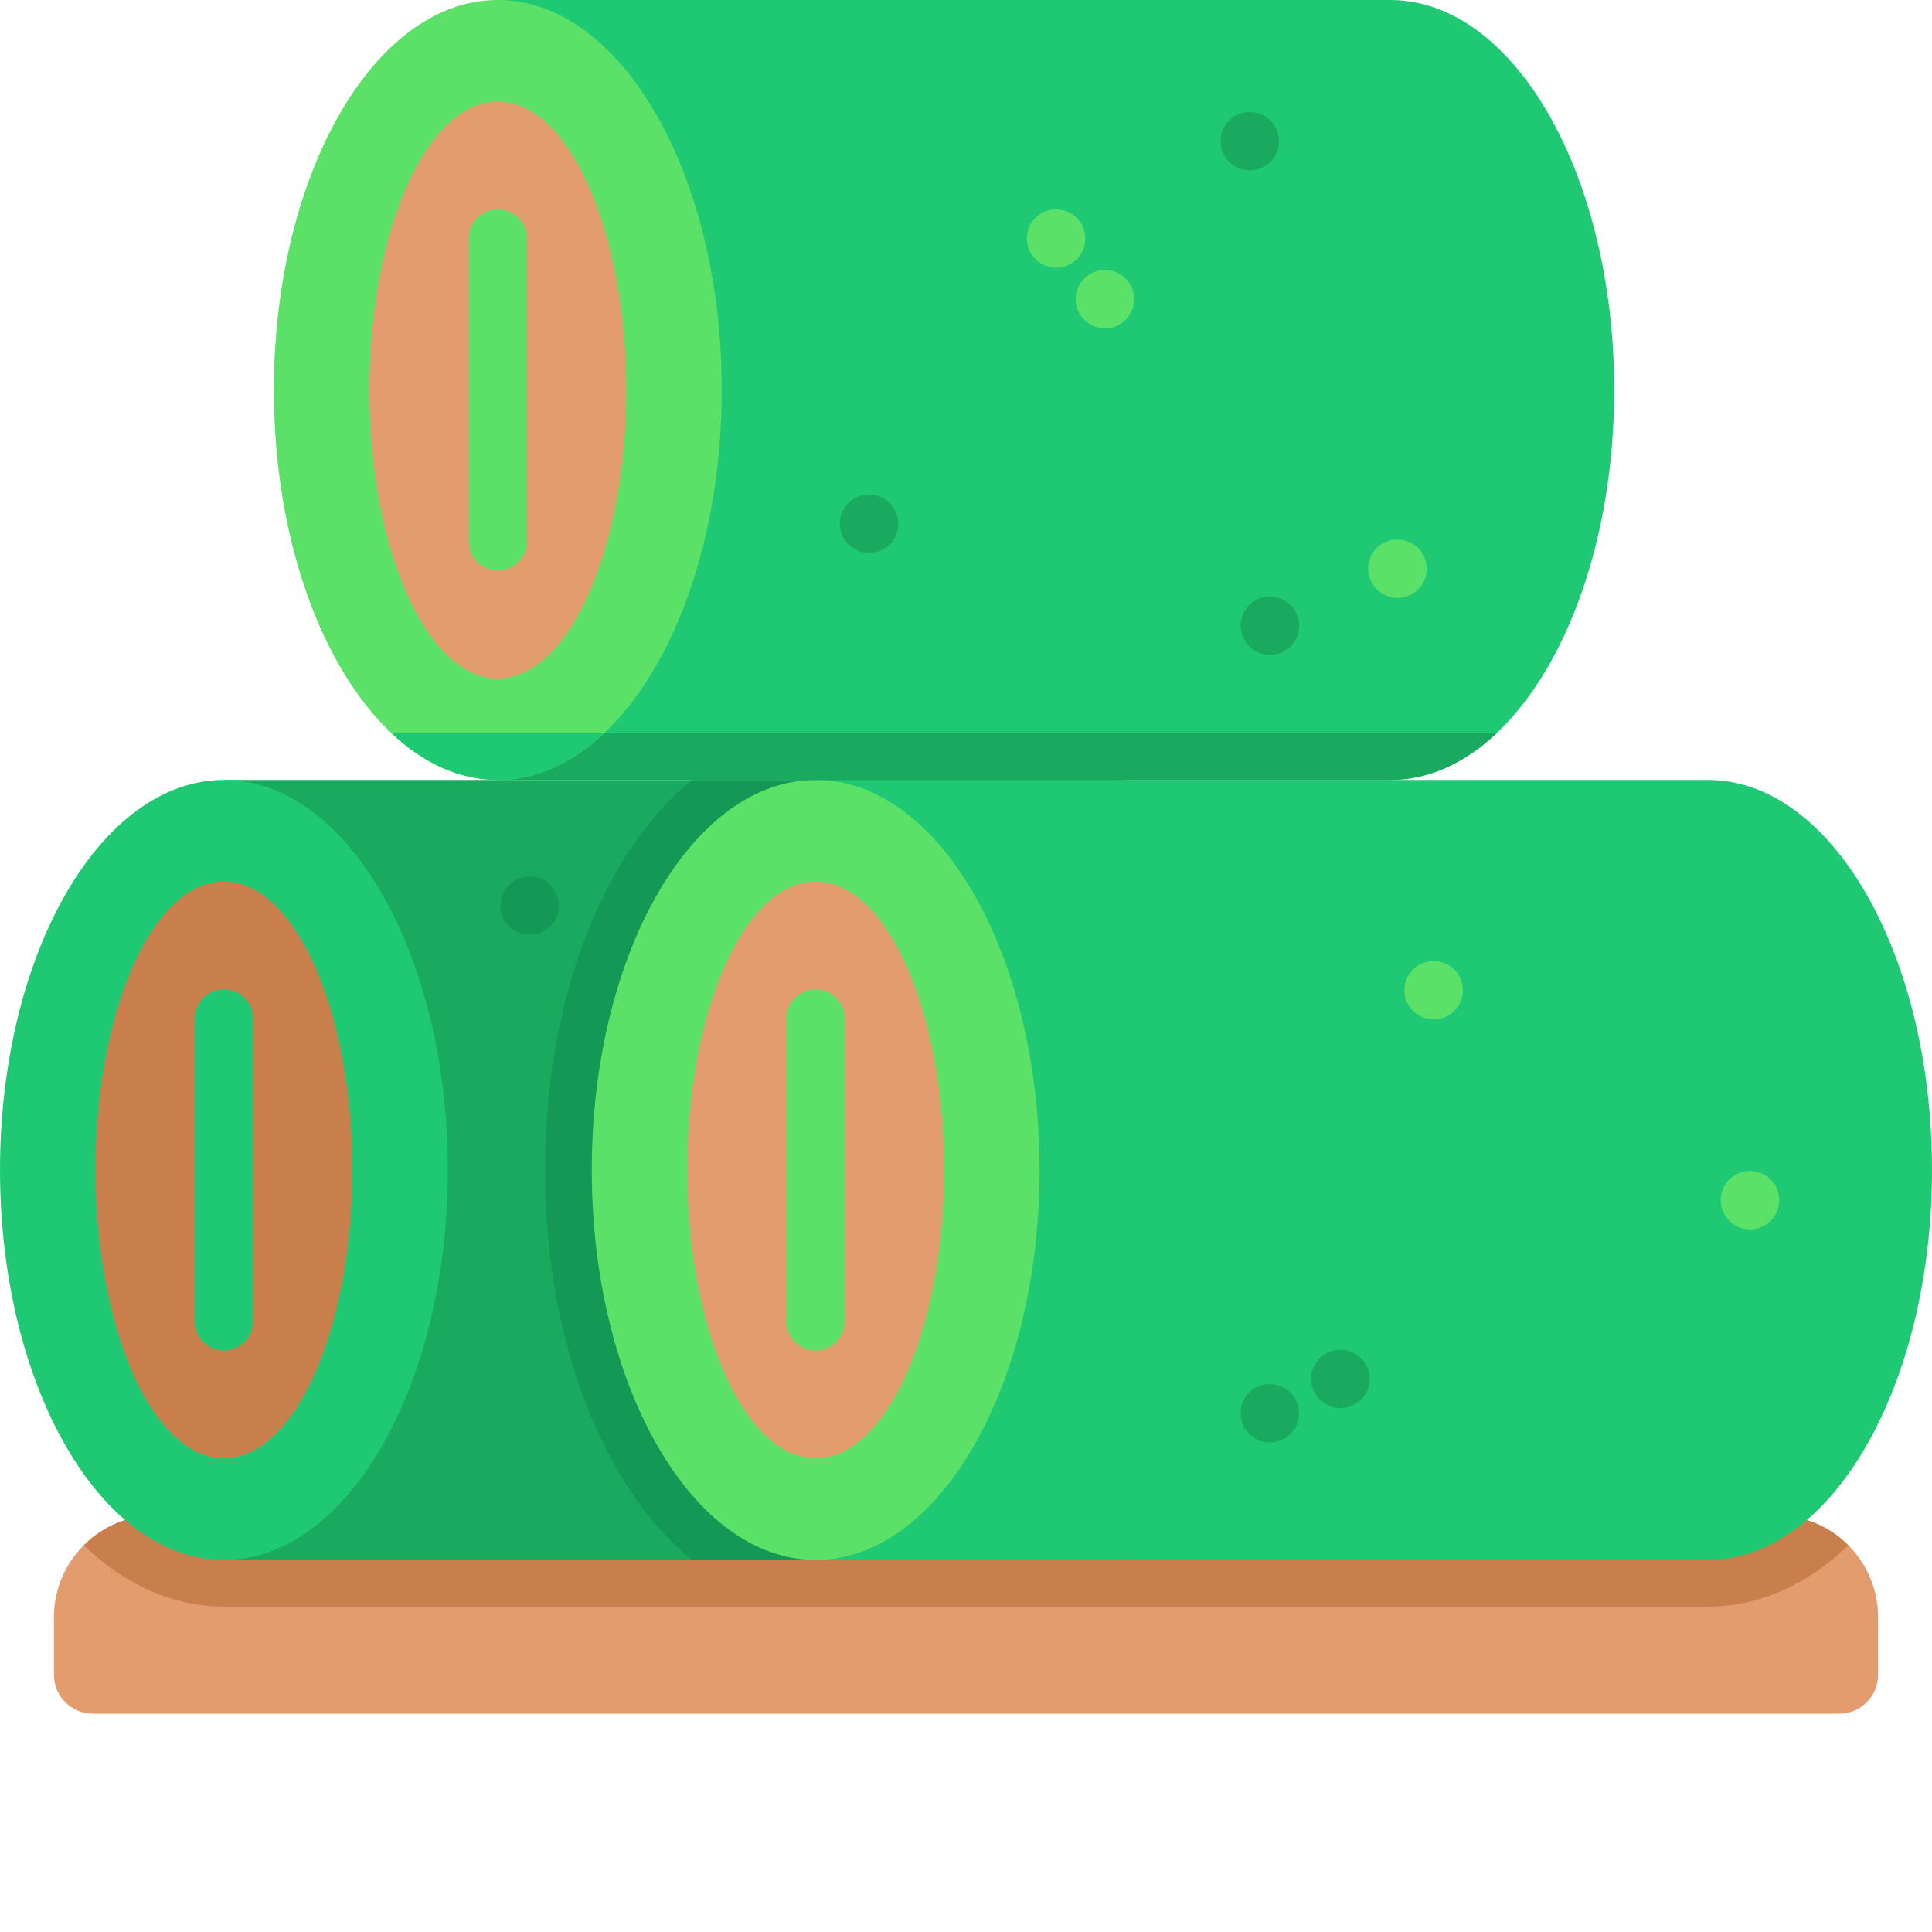 <svg width="34" height="34" viewBox="0 0 34 34" fill="none" xmlns="http://www.w3.org/2000/svg">
<path d="M33.051 28.46V29.474C33.051 29.852 32.745 30.158 32.367 30.158H1.633C1.255 30.158 0.949 29.852 0.949 29.474V28.46C0.949 27.965 1.149 27.517 1.474 27.194C1.798 26.869 2.245 26.669 2.74 26.669H31.261C31.755 26.669 32.203 26.869 32.528 27.195C32.851 27.518 33.051 27.965 33.051 28.46Z" fill="#E29C6D"/>
<path d="M32.528 27.195C31.812 27.881 30.97 28.273 30.061 28.273H3.941C3.66 28.273 3.386 28.235 3.12 28.163C2.524 28.002 1.969 27.669 1.475 27.194C1.799 26.869 2.246 26.669 2.741 26.669H31.261C31.756 26.669 32.204 26.869 32.528 27.195Z" fill="#C97F4C"/>
<path d="M23.586 20.588C23.586 24.379 21.823 27.451 19.647 27.451H3.939V13.726H19.647C21.823 13.726 23.586 16.799 23.586 20.588Z" fill="#19AA60"/>
<path d="M23.586 20.588C23.586 24.379 21.822 27.451 19.646 27.451H12.177C10.63 26.197 9.592 23.625 9.592 20.588C9.592 17.553 10.63 14.98 12.177 13.726H19.646C21.822 13.726 23.586 16.799 23.586 20.588Z" fill="#149856"/>
<path d="M7.88 20.589C7.88 16.798 6.116 13.726 3.94 13.726C1.764 13.726 0 16.798 0 20.589C0 24.379 1.764 27.452 3.94 27.452C6.116 27.452 7.88 24.379 7.88 20.589Z" fill="#1FC974"/>
<path d="M6.2 20.589C6.2 17.785 5.188 15.512 3.94 15.512C2.692 15.512 1.68 17.785 1.68 20.589C1.68 23.393 2.692 25.666 3.94 25.666C5.188 25.666 6.2 23.393 6.2 20.589Z" fill="#C97F4C"/>
<path d="M3.941 23.767C3.657 23.767 3.428 23.537 3.428 23.254V17.924C3.428 17.641 3.657 17.411 3.941 17.411C4.224 17.411 4.454 17.641 4.454 17.924V23.254C4.454 23.537 4.224 23.767 3.941 23.767Z" fill="#1FC974"/>
<path d="M30.06 27.452C32.236 27.452 34 24.379 34 20.589C34 16.798 32.236 13.726 30.06 13.726H14.354V27.452H30.06Z" fill="#1FC974"/>
<path d="M18.294 20.589C18.294 16.798 16.53 13.726 14.354 13.726C12.178 13.726 10.414 16.798 10.414 20.589C10.414 24.379 12.178 27.452 14.354 27.452C16.53 27.452 18.294 24.379 18.294 20.589Z" fill="#5BE167"/>
<path d="M16.614 20.589C16.614 17.785 15.602 15.512 14.354 15.512C13.106 15.512 12.094 17.785 12.094 20.589C12.094 23.393 13.106 25.666 14.354 25.666C15.602 25.666 16.614 23.393 16.614 20.589Z" fill="#E29C6D"/>
<path d="M14.353 23.767C14.07 23.767 13.84 23.537 13.84 23.254V17.924C13.84 17.641 14.07 17.411 14.353 17.411C14.636 17.411 14.866 17.641 14.866 17.924V23.254C14.866 23.537 14.636 23.767 14.353 23.767Z" fill="#5BE167"/>
<path d="M28.407 6.863C28.407 9.474 27.569 11.745 26.336 12.905C25.78 13.429 25.144 13.726 24.467 13.726H8.76V0H24.467C26.643 0 28.407 3.072 28.407 6.863Z" fill="#1FC974"/>
<path d="M26.336 12.905C25.78 13.429 25.144 13.726 24.467 13.726H8.76V12.905H26.336Z" fill="#19AA60"/>
<path d="M12.701 6.863C12.701 9.474 11.863 11.745 10.63 12.905C10.074 13.429 9.437 13.726 8.76 13.726C8.084 13.726 7.447 13.429 6.891 12.905C5.658 11.745 4.82 9.474 4.82 6.863C4.82 3.072 6.585 0 8.76 0C10.936 0 12.701 3.072 12.701 6.863Z" fill="#5BE167"/>
<path d="M10.63 12.905C10.074 13.429 9.437 13.726 8.76 13.726C8.084 13.726 7.447 13.429 6.891 12.905H10.63Z" fill="#1FC974"/>
<path d="M11.021 6.863C11.021 4.059 10.009 1.786 8.76 1.786C7.512 1.786 6.5 4.059 6.5 6.863C6.5 9.667 7.512 11.941 8.76 11.941C10.009 11.941 11.021 9.667 11.021 6.863Z" fill="#E29C6D"/>
<path d="M8.761 10.04C8.478 10.04 8.248 9.811 8.248 9.527V4.198C8.248 3.914 8.478 3.685 8.761 3.685C9.045 3.685 9.274 3.914 9.274 4.198V9.527C9.274 9.811 9.045 10.04 8.761 10.04Z" fill="#5BE167"/>
<path d="M22.348 25.385C22.065 25.385 21.832 25.155 21.832 24.872C21.832 24.588 22.059 24.358 22.342 24.358H22.349C22.632 24.358 22.862 24.588 22.862 24.872C22.862 25.155 22.632 25.385 22.348 25.385Z" fill="#19AA60"/>
<path d="M23.59 24.781C23.307 24.781 23.074 24.551 23.074 24.268C23.074 23.985 23.301 23.755 23.584 23.755H23.59C23.874 23.755 24.104 23.985 24.104 24.268C24.104 24.551 23.874 24.781 23.59 24.781Z" fill="#19AA60"/>
<path d="M24.594 10.522C24.313 10.522 24.081 10.296 24.078 10.015C24.075 9.731 24.299 9.499 24.583 9.496H24.589H24.594C24.875 9.496 25.104 9.722 25.108 10.004C25.11 10.287 24.883 10.519 24.6 10.522C24.598 10.522 24.596 10.522 24.594 10.522Z" fill="#5BE167"/>
<path d="M22.35 11.525C22.067 11.525 21.834 11.296 21.834 11.012C21.834 10.729 22.06 10.499 22.344 10.499H22.35C22.634 10.499 22.863 10.729 22.863 11.012C22.863 11.296 22.634 11.525 22.35 11.525Z" fill="#19AA60"/>
<path d="M21.995 2.997C21.714 2.997 21.482 2.771 21.479 2.489C21.476 2.206 21.7 1.974 21.983 1.971H21.989H21.995C22.276 1.971 22.505 2.197 22.508 2.478C22.511 2.762 22.284 2.994 22 2.997C21.998 2.997 21.997 2.997 21.995 2.997Z" fill="#19AA60"/>
<path d="M18.587 4.711C18.303 4.711 18.07 4.481 18.07 4.198C18.07 3.914 18.297 3.685 18.58 3.685H18.587C18.87 3.685 19.1 3.914 19.1 4.198C19.1 4.481 18.87 4.711 18.587 4.711Z" fill="#5BE167"/>
<path d="M19.446 5.779C19.163 5.779 18.93 5.549 18.93 5.266C18.93 4.983 19.156 4.753 19.44 4.753H19.446C19.729 4.753 19.959 4.983 19.959 5.266C19.959 5.549 19.729 5.779 19.446 5.779Z" fill="#5BE167"/>
<path d="M15.296 9.73C15.012 9.73 14.779 9.5 14.779 9.217C14.779 8.934 15.006 8.704 15.289 8.704H15.296C15.579 8.704 15.809 8.934 15.809 9.217C15.809 9.5 15.579 9.73 15.296 9.73Z" fill="#19AA60"/>
<path d="M9.321 16.451C9.038 16.451 8.805 16.221 8.805 15.938C8.805 15.654 9.031 15.425 9.315 15.425H9.321C9.604 15.425 9.834 15.654 9.834 15.938C9.834 16.221 9.604 16.451 9.321 16.451Z" fill="#149856"/>
<path d="M25.231 17.94C24.948 17.94 24.715 17.71 24.715 17.427C24.715 17.144 24.942 16.914 25.225 16.914H25.231C25.515 16.914 25.744 17.144 25.744 17.427C25.744 17.71 25.515 17.94 25.231 17.94Z" fill="#5BE167"/>
<path d="M30.799 21.635C30.518 21.635 30.286 21.408 30.283 21.127C30.28 20.843 30.505 20.611 30.788 20.608H30.794H30.8C31.081 20.608 31.31 20.834 31.312 21.116C31.316 21.399 31.088 21.631 30.805 21.635C30.803 21.635 30.801 21.635 30.799 21.635Z" fill="#5BE167"/>
</svg>
